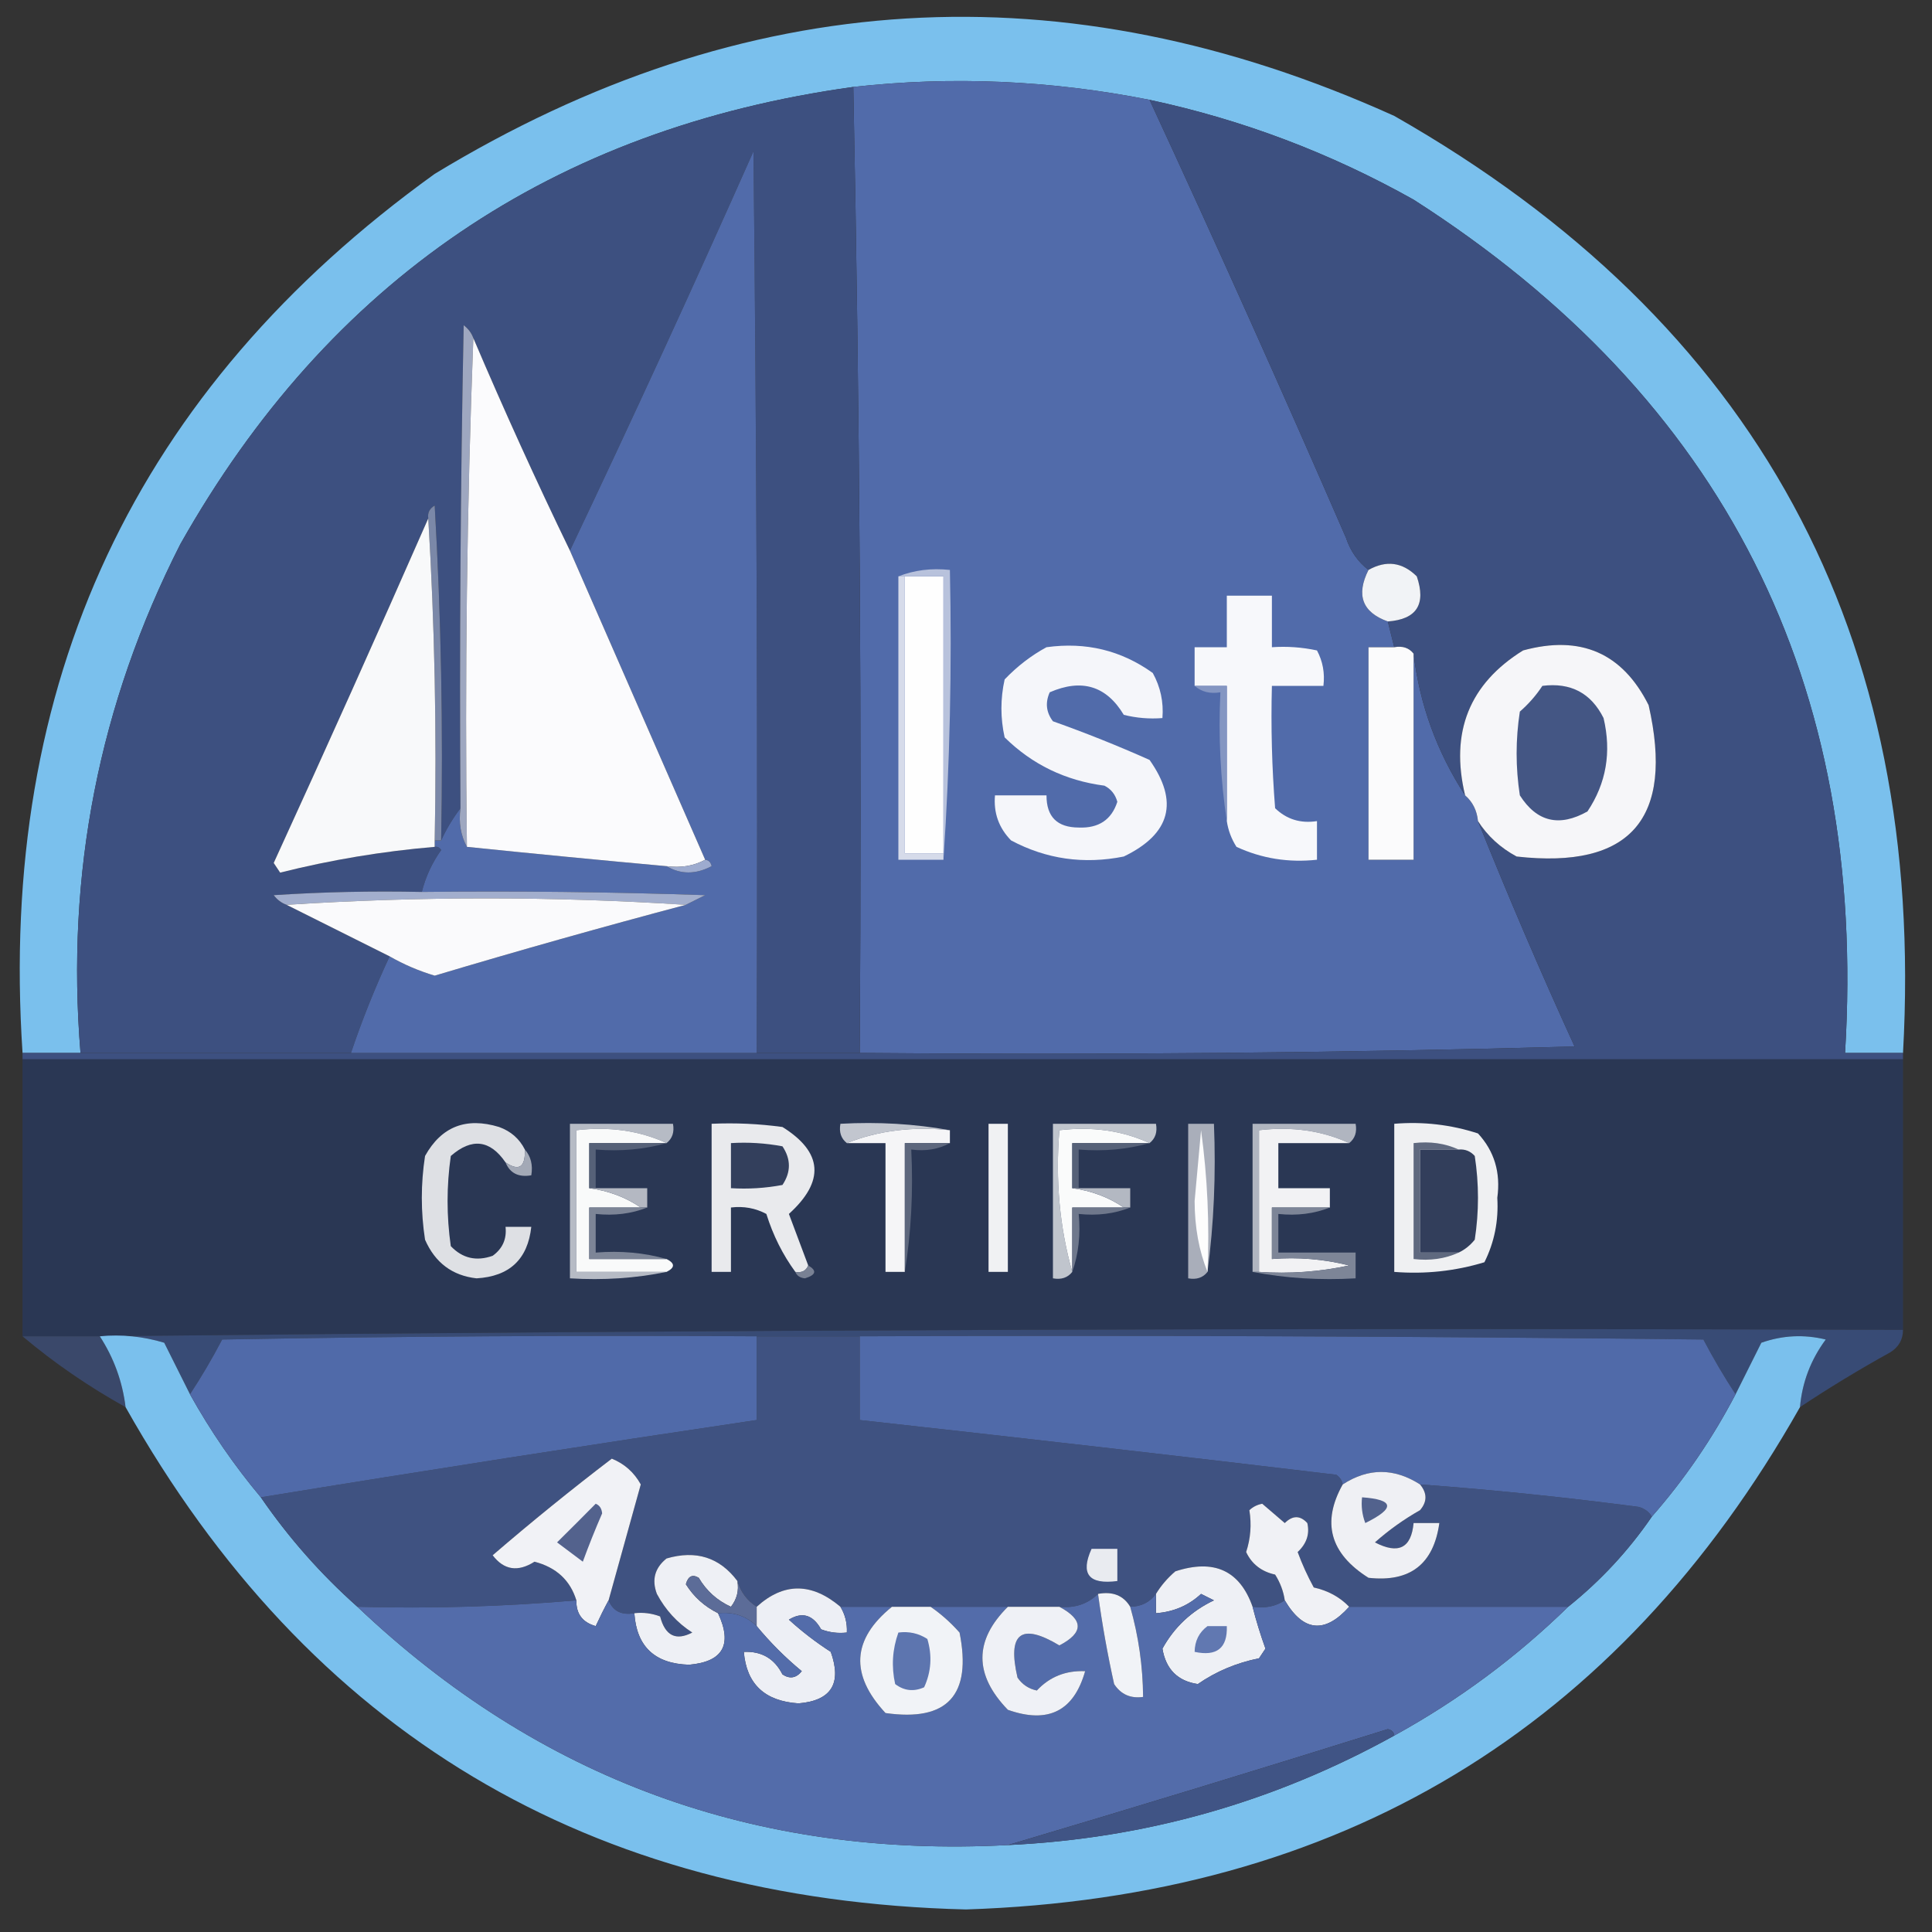<?xml version="1.0" encoding="UTF-8"?>
<!DOCTYPE svg PUBLIC "-//W3C//DTD SVG 1.1//EN" "http://www.w3.org/Graphics/SVG/1.1/DTD/svg11.dtd">
<svg xmlns="http://www.w3.org/2000/svg" version="1.1" width="300px" height="300px" style="shape-rendering:geometricPrecision; text-rendering:geometricPrecision; image-rendering:optimizeQuality; fill-rule:evenodd; clip-rule:evenodd" xmlns:xlink="http://www.w3.org/1999/xlink">
<rect width="100%" height="100%" fill="#333333" stroke="none"/>
<g><path style="opacity:1" fill="#7ac0ed" d="M 295.5,163.5 C 292.5,163.5 289.5,163.5 286.5,163.5C 290,105.999 267.667,61.832 219.5,31C 206.576,23.749 192.91,18.583 178.5,15.5C 163.15,12.459 147.816,11.793 132.5,13.5C 85.903,19.943 51.069,43.609 28,84.5C 15.375,109.341 10.208,135.674 12.5,163.5C 9.5,163.5 6.5,163.5 3.5,163.5C -0.314,105.971 21.02,60.471 67.5,27C 115.528,-2.175 165.195,-5.175 216.5,18C 272.773,50.035 299.107,98.535 295.5,163.5 Z"/></g>
<g><path style="opacity:1" fill="#516baa" d="M 132.5,13.5 C 147.816,11.793 163.15,12.459 178.5,15.5C 188.927,38.022 199.093,60.689 209,83.5C 209.697,85.584 210.864,87.251 212.5,88.5C 210.536,92.411 211.536,95.078 215.5,96.5C 215.833,97.833 216.167,99.167 216.5,100.5C 215.167,100.5 213.833,100.5 212.5,100.5C 212.5,111.5 212.5,122.5 212.5,133.5C 214.833,133.5 217.167,133.5 219.5,133.5C 219.5,122.833 219.5,112.167 219.5,101.5C 220.446,109.405 223.113,116.739 227.5,123.5C 228.674,124.514 229.34,125.847 229.5,127.5C 234.212,139.261 239.212,150.928 244.5,162.5C 207.506,163.5 170.506,163.833 133.5,163.5C 133.832,113.331 133.499,63.331 132.5,13.5 Z"/></g>
<g><path style="opacity:1" fill="#3d5080" d="M 132.5,13.5 C 133.499,63.331 133.832,113.331 133.5,163.5C 128.167,163.5 122.833,163.5 117.5,163.5C 117.667,116.832 117.5,70.165 117,23.5C 107.725,44.377 98.225,65.043 88.5,85.5C 83.261,74.683 78.261,63.683 73.5,52.5C 73.217,51.711 72.717,51.044 72,50.5C 71.5,75.498 71.333,100.498 71.5,125.5C 70.313,127.072 69.313,128.739 68.5,130.5C 68.833,113.154 68.499,95.82 67.5,78.5C 66.703,78.957 66.369,79.624 66.5,80.5C 58.652,98.367 50.652,116.2 42.5,134C 42.833,134.5 43.167,135 43.5,135.5C 51.388,133.519 59.388,132.185 67.5,131.5C 67.938,131.435 68.272,131.601 68.5,132C 67.086,133.993 66.086,136.16 65.5,138.5C 57.826,138.334 50.159,138.5 42.5,139C 43.044,139.717 43.711,140.217 44.5,140.5C 49.833,143.167 55.167,145.833 60.5,148.5C 58.223,153.387 56.223,158.387 54.5,163.5C 40.5,163.5 26.5,163.5 12.5,163.5C 10.208,135.674 15.375,109.341 28,84.5C 51.069,43.609 85.903,19.943 132.5,13.5 Z"/></g>
<g><path style="opacity:1" fill="#3d5080" d="M 178.5,15.5 C 192.91,18.583 206.576,23.749 219.5,31C 267.667,61.832 290,105.999 286.5,163.5C 289.5,163.5 292.5,163.5 295.5,163.5C 295.5,163.833 295.5,164.167 295.5,164.5C 198.167,164.5 100.833,164.5 3.5,164.5C 3.5,164.167 3.5,163.833 3.5,163.5C 6.5,163.5 9.5,163.5 12.5,163.5C 26.5,163.5 40.5,163.5 54.5,163.5C 75.5,163.5 96.5,163.5 117.5,163.5C 122.833,163.5 128.167,163.5 133.5,163.5C 170.506,163.833 207.506,163.5 244.5,162.5C 239.212,150.928 234.212,139.261 229.5,127.5C 230.977,129.807 232.977,131.64 235.5,133C 253.169,134.985 260.002,127.152 256,109.5C 251.936,101.39 245.436,98.557 236.5,101C 228.152,106.186 225.152,113.686 227.5,123.5C 223.113,116.739 220.446,109.405 219.5,101.5C 218.791,100.596 217.791,100.263 216.5,100.5C 216.167,99.167 215.833,97.833 215.5,96.5C 219.976,96.178 221.476,93.844 220,89.5C 217.758,87.285 215.258,86.952 212.5,88.5C 210.864,87.251 209.697,85.584 209,83.5C 199.093,60.689 188.927,38.022 178.5,15.5 Z"/></g>
<g><path style="opacity:1" fill="#516baa" d="M 117.5,163.5 C 96.5,163.5 75.5,163.5 54.5,163.5C 56.223,158.387 58.223,153.387 60.5,148.5C 62.696,149.763 65.03,150.763 67.5,151.5C 80.451,147.627 93.451,143.96 106.5,140.5C 107.473,140.013 108.473,139.513 109.5,139C 94.837,138.5 80.171,138.333 65.5,138.5C 66.086,136.16 67.086,133.993 68.5,132C 68.272,131.601 67.938,131.435 67.5,131.5C 67.5,131.167 67.5,130.833 67.5,130.5C 67.833,130.5 68.167,130.5 68.5,130.5C 69.313,128.739 70.313,127.072 71.5,125.5C 71.205,127.735 71.539,129.735 72.5,131.5C 82.825,132.56 93.158,133.56 103.5,134.5C 105.693,135.797 108.027,135.797 110.5,134.5C 110.376,133.893 110.043,133.56 109.5,133.5C 102.503,117.504 95.502,101.504 88.5,85.5C 98.225,65.043 107.725,44.377 117,23.5C 117.5,70.165 117.667,116.832 117.5,163.5 Z"/></g>
<g><path style="opacity:1" fill="#9ea7c0" d="M 73.5,52.5 C 72.502,78.661 72.169,104.995 72.5,131.5C 71.539,129.735 71.205,127.735 71.5,125.5C 71.333,100.498 71.5,75.498 72,50.5C 72.717,51.044 73.217,51.711 73.5,52.5 Z"/></g>
<g><path style="opacity:1" fill="#fbfbfd" d="M 73.5,52.5 C 78.261,63.683 83.261,74.683 88.5,85.5C 95.502,101.504 102.503,117.504 109.5,133.5C 107.735,134.461 105.735,134.795 103.5,134.5C 93.158,133.56 82.825,132.56 72.5,131.5C 72.169,104.995 72.502,78.661 73.5,52.5 Z"/></g>
<g><path style="opacity:1" fill="#7b88a8" d="M 68.5,130.5 C 68.167,130.5 67.833,130.5 67.5,130.5C 67.83,113.658 67.496,96.992 66.5,80.5C 66.369,79.624 66.703,78.957 67.5,78.5C 68.499,95.82 68.833,113.154 68.5,130.5 Z"/></g>
<g><path style="opacity:1" fill="#f8f9fa" d="M 66.5,80.5 C 67.496,96.992 67.83,113.658 67.5,130.5C 67.5,130.833 67.5,131.167 67.5,131.5C 59.388,132.185 51.388,133.519 43.5,135.5C 43.167,135 42.833,134.5 42.5,134C 50.652,116.2 58.652,98.367 66.5,80.5 Z"/></g>
<g><path style="opacity:1" fill="#f1f3f6" d="M 215.5,96.5 C 211.536,95.078 210.536,92.411 212.5,88.5C 215.258,86.952 217.758,87.285 220,89.5C 221.476,93.844 219.976,96.178 215.5,96.5 Z"/></g>
<g><path style="opacity:1" fill="#fefefe" d="M 140.5,89.5 C 142.5,89.5 144.5,89.5 146.5,89.5C 146.5,103.833 146.5,118.167 146.5,132.5C 144.5,132.5 142.5,132.5 140.5,132.5C 140.5,118.167 140.5,103.833 140.5,89.5 Z"/></g>
<g><path style="opacity:1" fill="#b8c2dc" d="M 139.5,89.5 C 141.948,88.527 144.615,88.194 147.5,88.5C 147.829,103.676 147.496,118.676 146.5,133.5C 146.5,133.167 146.5,132.833 146.5,132.5C 146.5,118.167 146.5,103.833 146.5,89.5C 144.5,89.5 142.5,89.5 140.5,89.5C 140.167,89.5 139.833,89.5 139.5,89.5 Z"/></g>
<g><path style="opacity:1" fill="#d6dbea" d="M 139.5,89.5 C 139.833,89.5 140.167,89.5 140.5,89.5C 140.5,103.833 140.5,118.167 140.5,132.5C 142.5,132.5 144.5,132.5 146.5,132.5C 146.5,132.833 146.5,133.167 146.5,133.5C 144.167,133.5 141.833,133.5 139.5,133.5C 139.5,118.833 139.5,104.167 139.5,89.5 Z"/></g>
<g><path style="opacity:1" fill="#f7f8fb" d="M 190.5,127.5 C 190.5,120.5 190.5,113.5 190.5,106.5C 188.833,106.5 187.167,106.5 185.5,106.5C 185.5,104.5 185.5,102.5 185.5,100.5C 187.167,100.5 188.833,100.5 190.5,100.5C 190.5,97.833 190.5,95.167 190.5,92.5C 192.833,92.5 195.167,92.5 197.5,92.5C 197.5,95.167 197.5,97.833 197.5,100.5C 199.857,100.337 202.19,100.503 204.5,101C 205.406,102.699 205.739,104.533 205.5,106.5C 202.833,106.5 200.167,106.5 197.5,106.5C 197.334,112.842 197.5,119.175 198,125.5C 199.789,127.229 201.956,127.896 204.5,127.5C 204.5,129.5 204.5,131.5 204.5,133.5C 200.089,133.979 195.922,133.312 192,131.5C 191.209,130.255 190.709,128.922 190.5,127.5 Z"/></g>
<g><path style="opacity:1" fill="#f5f6fa" d="M 162.5,100.5 C 168.605,99.651 174.105,100.984 179,104.5C 180.202,106.677 180.702,109.011 180.5,111.5C 178.473,111.662 176.473,111.495 174.5,111C 171.802,106.502 167.969,105.335 163,107.5C 162.28,109.112 162.446,110.612 163.5,112C 168.58,113.804 173.58,115.804 178.5,118C 183.096,124.496 181.763,129.496 174.5,133C 168.294,134.245 162.461,133.412 157,130.5C 155.097,128.559 154.264,126.226 154.5,123.5C 157.167,123.5 159.833,123.5 162.5,123.5C 162.489,126.822 164.155,128.489 167.5,128.5C 170.602,128.628 172.602,127.294 173.5,124.5C 173.182,123.353 172.516,122.519 171.5,122C 165.444,121.211 160.277,118.711 156,114.5C 155.333,111.5 155.333,108.5 156,105.5C 157.965,103.45 160.132,101.783 162.5,100.5 Z"/></g>
<g><path style="opacity:1" fill="#fbfbfc" d="M 216.5,100.5 C 217.791,100.263 218.791,100.596 219.5,101.5C 219.5,112.167 219.5,122.833 219.5,133.5C 217.167,133.5 214.833,133.5 212.5,133.5C 212.5,122.5 212.5,111.5 212.5,100.5C 213.833,100.5 215.167,100.5 216.5,100.5 Z"/></g>
<g><path style="opacity:1" fill="#f6f6f9" d="M 229.5,127.5 C 229.34,125.847 228.674,124.514 227.5,123.5C 225.152,113.686 228.152,106.186 236.5,101C 245.436,98.557 251.936,101.39 256,109.5C 260.002,127.152 253.169,134.985 235.5,133C 232.977,131.64 230.977,129.807 229.5,127.5 Z"/></g>
<g><path style="opacity:1" fill="#8496c2" d="M 185.5,106.5 C 187.167,106.5 188.833,106.5 190.5,106.5C 190.5,113.5 190.5,120.5 190.5,127.5C 189.509,121.021 189.176,114.354 189.5,107.5C 187.901,107.768 186.568,107.434 185.5,106.5 Z"/></g>
<g><path style="opacity:1" fill="#445684" d="M 239.5,106.5 C 243.888,105.943 247.055,107.61 249,111.5C 250.253,116.799 249.42,121.632 246.5,126C 242.131,128.462 238.631,127.629 236,123.5C 235.333,119.167 235.333,114.833 236,110.5C 237.376,109.295 238.542,107.962 239.5,106.5 Z"/></g>
<g><path style="opacity:1" fill="#9dabcf" d="M 109.5,133.5 C 110.043,133.56 110.376,133.893 110.5,134.5C 108.027,135.797 105.693,135.797 103.5,134.5C 105.735,134.795 107.735,134.461 109.5,133.5 Z"/></g>
<g><path style="opacity:1" fill="#a2aecd" d="M 65.5,138.5 C 80.171,138.333 94.837,138.5 109.5,139C 108.473,139.513 107.473,140.013 106.5,140.5C 85.833,139.167 65.167,139.167 44.5,140.5C 43.711,140.217 43.044,139.717 42.5,139C 50.159,138.5 57.826,138.334 65.5,138.5 Z"/></g>
<g><path style="opacity:1" fill="#fafafc" d="M 44.5,140.5 C 65.167,139.167 85.833,139.167 106.5,140.5C 93.451,143.96 80.451,147.627 67.5,151.5C 65.03,150.763 62.696,149.763 60.5,148.5C 55.167,145.833 49.833,143.167 44.5,140.5 Z"/></g>
<g><path style="opacity:0.995" fill="#2b3855" d="M 3.5,164.5 C 100.833,164.5 198.167,164.5 295.5,164.5C 295.5,178.5 295.5,192.5 295.5,206.5C 201.999,206.167 108.665,206.501 15.5,207.5C 11.5,207.5 7.5,207.5 3.5,207.5C 3.5,193.167 3.5,178.833 3.5,164.5 Z"/></g>
<g><path style="opacity:1" fill="#c2c6cf" d="M 147.5,175.5 C 141.729,174.887 136.396,175.554 131.5,177.5C 130.596,176.791 130.263,175.791 130.5,174.5C 136.358,174.178 142.025,174.511 147.5,175.5 Z"/></g>
<g><path style="opacity:1" fill="#dee0e4" d="M 81.5,178.5 C 81.598,181.248 80.598,181.914 78.5,180.5C 76.092,176.987 73.258,176.654 70,179.5C 69.333,184.167 69.333,188.833 70,193.5C 71.808,195.396 73.975,195.896 76.5,195C 78.037,193.89 78.704,192.39 78.5,190.5C 79.833,190.5 81.167,190.5 82.5,190.5C 81.952,195.534 79.118,198.201 74,198.5C 70.233,198.078 67.567,196.078 66,192.5C 65.333,188.167 65.333,183.833 66,179.5C 68.541,174.931 72.375,173.431 77.5,175C 79.324,175.66 80.657,176.827 81.5,178.5 Z"/></g>
<g><path style="opacity:1" fill="#b6bbc5" d="M 103.5,177.5 C 99.285,175.564 94.619,174.897 89.5,175.5C 89.5,182.833 89.5,190.167 89.5,197.5C 94.167,197.5 98.833,197.5 103.5,197.5C 98.695,198.487 93.695,198.821 88.5,198.5C 88.5,190.5 88.5,182.5 88.5,174.5C 93.833,174.5 99.167,174.5 104.5,174.5C 104.737,175.791 104.404,176.791 103.5,177.5 Z"/></g>
<g><path style="opacity:1" fill="#f9fafa" d="M 103.5,177.5 C 99.5,177.5 95.5,177.5 91.5,177.5C 91.5,179.833 91.5,182.167 91.5,184.5C 94.477,184.902 97.143,185.902 99.5,187.5C 96.833,187.5 94.167,187.5 91.5,187.5C 91.5,190.167 91.5,192.833 91.5,195.5C 95.5,195.5 99.5,195.5 103.5,195.5C 104.833,196.167 104.833,196.833 103.5,197.5C 98.833,197.5 94.167,197.5 89.5,197.5C 89.5,190.167 89.5,182.833 89.5,175.5C 94.619,174.897 99.285,175.564 103.5,177.5 Z"/></g>
<g><path style="opacity:1" fill="#e9eaed" d="M 125.5,196.5 C 125.158,197.338 124.492,197.672 123.5,197.5C 121.54,194.823 120.04,191.823 119,188.5C 117.301,187.594 115.467,187.261 113.5,187.5C 113.5,190.833 113.5,194.167 113.5,197.5C 112.5,197.5 111.5,197.5 110.5,197.5C 110.5,189.833 110.5,182.167 110.5,174.5C 114.182,174.335 117.848,174.501 121.5,175C 127.771,178.919 128.104,183.419 122.5,188.5C 123.51,191.183 124.51,193.849 125.5,196.5 Z"/></g>
<g><path style="opacity:1" fill="#f5f5f7" d="M 147.5,175.5 C 147.5,176.167 147.5,176.833 147.5,177.5C 145.167,177.5 142.833,177.5 140.5,177.5C 140.5,184.167 140.5,190.833 140.5,197.5C 139.5,197.5 138.5,197.5 137.5,197.5C 137.5,190.833 137.5,184.167 137.5,177.5C 135.5,177.5 133.5,177.5 131.5,177.5C 136.396,175.554 141.729,174.887 147.5,175.5 Z"/></g>
<g><path style="opacity:1" fill="#f0f1f3" d="M 153.5,174.5 C 154.5,174.5 155.5,174.5 156.5,174.5C 156.5,182.167 156.5,189.833 156.5,197.5C 155.5,197.5 154.5,197.5 153.5,197.5C 153.5,189.833 153.5,182.167 153.5,174.5 Z"/></g>
<g><path style="opacity:1" fill="#c0c5cd" d="M 178.5,177.5 C 174.285,175.564 169.619,174.897 164.5,175.5C 163.87,183.243 164.537,190.576 166.5,197.5C 165.791,198.404 164.791,198.737 163.5,198.5C 163.5,190.5 163.5,182.5 163.5,174.5C 168.833,174.5 174.167,174.5 179.5,174.5C 179.737,175.791 179.404,176.791 178.5,177.5 Z"/></g>
<g><path style="opacity:1" fill="#fafbfb" d="M 178.5,177.5 C 174.5,177.5 170.5,177.5 166.5,177.5C 166.5,179.833 166.5,182.167 166.5,184.5C 169.477,184.902 172.143,185.902 174.5,187.5C 171.833,187.5 169.167,187.5 166.5,187.5C 166.5,190.833 166.5,194.167 166.5,197.5C 164.537,190.576 163.87,183.243 164.5,175.5C 169.619,174.897 174.285,175.564 178.5,177.5 Z"/></g>
<g><path style="opacity:1" fill="#a9aeba" d="M 187.5,197.5 C 186.791,198.404 185.791,198.737 184.5,198.5C 184.5,190.5 184.5,182.5 184.5,174.5C 185.833,174.5 187.167,174.5 188.5,174.5C 188.825,182.352 188.492,190.018 187.5,197.5 Z"/></g>
<g><path style="opacity:1" fill="#fdfdfd" d="M 187.5,197.5 C 186.178,194.232 185.511,190.565 185.5,186.5C 185.833,182.833 186.167,179.167 186.5,175.5C 187.497,182.803 187.831,190.137 187.5,197.5 Z"/></g>
<g><path style="opacity:1" fill="#b0b5c0" d="M 209.5,177.5 C 205.285,175.564 200.619,174.897 195.5,175.5C 195.5,182.833 195.5,190.167 195.5,197.5C 195.167,197.5 194.833,197.5 194.5,197.5C 194.5,189.833 194.5,182.167 194.5,174.5C 199.833,174.5 205.167,174.5 210.5,174.5C 210.737,175.791 210.404,176.791 209.5,177.5 Z"/></g>
<g><path style="opacity:1" fill="#f2f2f4" d="M 209.5,177.5 C 205.833,177.5 202.167,177.5 198.5,177.5C 198.5,179.833 198.5,182.167 198.5,184.5C 201.167,184.5 203.833,184.5 206.5,184.5C 206.5,185.5 206.5,186.5 206.5,187.5C 203.5,187.5 200.5,187.5 197.5,187.5C 197.5,190.167 197.5,192.833 197.5,195.5C 201.555,195.176 205.555,195.509 209.5,196.5C 204.88,197.493 200.214,197.827 195.5,197.5C 195.5,190.167 195.5,182.833 195.5,175.5C 200.619,174.897 205.285,175.564 209.5,177.5 Z"/></g>
<g><path style="opacity:1" fill="#eff0f2" d="M 216.5,174.5 C 220.967,174.133 225.3,174.633 229.5,176C 232.041,178.749 233.041,182.082 232.5,186C 232.714,189.569 232.047,192.902 230.5,196C 225.964,197.379 221.297,197.879 216.5,197.5C 216.5,189.833 216.5,182.167 216.5,174.5 Z"/></g>
<g><path style="opacity:1" fill="#566178" d="M 103.5,177.5 C 100.038,178.482 96.371,178.815 92.5,178.5C 92.5,180.5 92.5,182.5 92.5,184.5C 92.167,184.5 91.833,184.5 91.5,184.5C 91.5,182.167 91.5,179.833 91.5,177.5C 95.5,177.5 99.5,177.5 103.5,177.5 Z"/></g>
<g><path style="opacity:1" fill="#566178" d="M 178.5,177.5 C 175.038,178.482 171.371,178.815 167.5,178.5C 167.5,180.5 167.5,182.5 167.5,184.5C 167.167,184.5 166.833,184.5 166.5,184.5C 166.5,182.167 166.5,179.833 166.5,177.5C 170.5,177.5 174.5,177.5 178.5,177.5 Z"/></g>
<g><path style="opacity:1" fill="#333f5c" d="M 113.5,177.5 C 116.187,177.336 118.854,177.503 121.5,178C 122.833,180 122.833,182 121.5,184C 118.854,184.497 116.187,184.664 113.5,184.5C 113.5,182.167 113.5,179.833 113.5,177.5 Z"/></g>
<g><path style="opacity:1" fill="#5d677d" d="M 147.5,177.5 C 145.735,178.461 143.735,178.795 141.5,178.5C 141.823,185.022 141.49,191.355 140.5,197.5C 140.5,190.833 140.5,184.167 140.5,177.5C 142.833,177.5 145.167,177.5 147.5,177.5 Z"/></g>
<g><path style="opacity:1" fill="#5f697f" d="M 226.5,178.5 C 224.5,178.5 222.5,178.5 220.5,178.5C 220.5,183.833 220.5,189.167 220.5,194.5C 222.5,194.5 224.5,194.5 226.5,194.5C 224.393,195.468 222.059,195.802 219.5,195.5C 219.5,189.5 219.5,183.5 219.5,177.5C 222.059,177.198 224.393,177.532 226.5,178.5 Z"/></g>
<g><path style="opacity:1" fill="#323e5b" d="M 226.5,178.5 C 227.496,178.414 228.329,178.748 229,179.5C 229.667,183.833 229.667,188.167 229,192.5C 228.292,193.381 227.458,194.047 226.5,194.5C 224.5,194.5 222.5,194.5 220.5,194.5C 220.5,189.167 220.5,183.833 220.5,178.5C 222.5,178.5 224.5,178.5 226.5,178.5 Z"/></g>
<g><path style="opacity:1" fill="#a3a9b6" d="M 81.5,178.5 C 82.434,179.568 82.768,180.901 82.5,182.5C 80.517,182.843 79.183,182.176 78.5,180.5C 80.598,181.914 81.598,181.248 81.5,178.5 Z"/></g>
<g><path style="opacity:1" fill="#b4b8c2" d="M 91.5,184.5 C 91.833,184.5 92.167,184.5 92.5,184.5C 95.167,184.5 97.833,184.5 100.5,184.5C 100.5,185.5 100.5,186.5 100.5,187.5C 100.167,187.5 99.833,187.5 99.5,187.5C 97.143,185.902 94.477,184.902 91.5,184.5 Z"/></g>
<g><path style="opacity:1" fill="#b3b8c2" d="M 166.5,184.5 C 166.833,184.5 167.167,184.5 167.5,184.5C 170.167,184.5 172.833,184.5 175.5,184.5C 175.5,185.5 175.5,186.5 175.5,187.5C 175.167,187.5 174.833,187.5 174.5,187.5C 172.143,185.902 169.477,184.902 166.5,184.5 Z"/></g>
<g><path style="opacity:1" fill="#6f788c" d="M 174.5,187.5 C 174.833,187.5 175.167,187.5 175.5,187.5C 173.052,188.473 170.385,188.806 167.5,188.5C 167.81,191.713 167.477,194.713 166.5,197.5C 166.5,194.167 166.5,190.833 166.5,187.5C 169.167,187.5 171.833,187.5 174.5,187.5 Z"/></g>
<g><path style="opacity:1" fill="#7d8597" d="M 99.5,187.5 C 99.833,187.5 100.167,187.5 100.5,187.5C 98.052,188.473 95.385,188.806 92.5,188.5C 92.5,190.5 92.5,192.5 92.5,194.5C 96.371,194.185 100.038,194.518 103.5,195.5C 99.5,195.5 95.5,195.5 91.5,195.5C 91.5,192.833 91.5,190.167 91.5,187.5C 94.167,187.5 96.833,187.5 99.5,187.5 Z"/></g>
<g><path style="opacity:1" fill="#798194" d="M 125.5,196.5 C 126.885,197.302 126.718,197.969 125,198.5C 124.235,198.43 123.735,198.097 123.5,197.5C 124.492,197.672 125.158,197.338 125.5,196.5 Z"/></g>
<g><path style="opacity:1" fill="#7d8597" d="M 206.5,187.5 C 204.052,188.473 201.385,188.806 198.5,188.5C 198.5,190.5 198.5,192.5 198.5,194.5C 202.5,194.5 206.5,194.5 210.5,194.5C 210.5,195.833 210.5,197.167 210.5,198.5C 204.974,198.821 199.64,198.488 194.5,197.5C 194.833,197.5 195.167,197.5 195.5,197.5C 200.214,197.827 204.88,197.493 209.5,196.5C 205.555,195.509 201.555,195.176 197.5,195.5C 197.5,192.833 197.5,190.167 197.5,187.5C 200.5,187.5 203.5,187.5 206.5,187.5 Z"/></g>
<g><path style="opacity:1" fill="#384b75" d="M 15.5,207.5 C 108.665,206.501 201.999,206.167 295.5,206.5C 295.489,208.017 294.823,209.184 293.5,210C 288.684,212.662 284.018,215.495 279.5,218.5C 279.841,214.646 281.174,211.146 283.5,208C 280.118,207.176 276.784,207.343 273.5,208.5C 272.153,211.193 270.82,213.86 269.5,216.5C 267.734,213.812 266.067,210.979 264.5,208C 220.835,207.5 177.168,207.333 133.5,207.5C 128.167,207.5 122.833,207.5 117.5,207.5C 89.831,207.333 62.165,207.5 34.5,208C 32.919,211.011 31.253,213.844 29.5,216.5C 28.18,213.86 26.847,211.193 25.5,208.5C 22.232,207.513 18.898,207.18 15.5,207.5 Z"/></g>
<g><path style="opacity:0.698" fill="#3e5282" d="M 3.5,207.5 C 7.5,207.5 11.5,207.5 15.5,207.5C 17.683,210.864 19.016,214.53 19.5,218.5C 13.748,215.303 8.414,211.636 3.5,207.5 Z"/></g>
<g><path style="opacity:1" fill="#7ac0ed" d="M 15.5,207.5 C 18.898,207.18 22.232,207.513 25.5,208.5C 26.847,211.193 28.18,213.86 29.5,216.5C 32.686,222.218 36.352,227.552 40.5,232.5C 44.804,238.771 49.804,244.437 55.5,249.5C 83.681,276.233 117.348,288.566 156.5,286.5C 177.814,285.505 197.814,279.838 216.5,269.5C 226.429,264.041 235.429,257.374 243.5,249.5C 248.54,245.461 252.873,240.794 256.5,235.5C 261.562,229.725 265.895,223.391 269.5,216.5C 270.82,213.86 272.153,211.193 273.5,208.5C 276.784,207.343 280.118,207.176 283.5,208C 281.174,211.146 279.841,214.646 279.5,218.5C 251.155,268.602 207.988,294.602 150,296.5C 91.471,295.047 47.971,269.047 19.5,218.5C 19.016,214.53 17.683,210.864 15.5,207.5 Z"/></g>
<g><path style="opacity:1" fill="#3f5281" d="M 117.5,207.5 C 122.833,207.5 128.167,207.5 133.5,207.5C 133.5,211.833 133.5,216.167 133.5,220.5C 158.171,223.223 182.838,226.056 207.5,229C 208.056,229.383 208.389,229.883 208.5,230.5C 205.192,236.401 206.525,241.235 212.5,245C 218.944,245.72 222.61,242.887 223.5,236.5C 222.167,236.5 220.833,236.5 219.5,236.5C 219.143,240.395 217.143,241.395 213.5,239.5C 215.657,237.588 217.991,235.921 220.5,234.5C 221.626,233.192 221.626,231.858 220.5,230.5C 231.861,231.337 243.194,232.503 254.5,234C 255.416,234.278 256.082,234.778 256.5,235.5C 252.873,240.794 248.54,245.461 243.5,249.5C 232.167,249.5 220.833,249.5 209.5,249.5C 208.042,247.989 206.209,246.989 204,246.5C 203.03,244.726 202.196,242.893 201.5,241C 202.893,239.699 203.393,238.199 203,236.5C 201.887,235.289 200.72,235.289 199.5,236.5C 198.335,235.509 197.168,234.509 196,233.5C 195.228,233.645 194.561,233.978 194,234.5C 194.363,236.716 194.196,238.882 193.5,241C 194.377,242.867 195.877,244.034 198,244.5C 198.791,245.745 199.291,247.078 199.5,248.5C 198.081,249.451 196.415,249.784 194.5,249.5C 192.517,243.866 188.517,242.033 182.5,244C 181.29,245.039 180.29,246.206 179.5,247.5C 178.533,248.806 177.199,249.473 175.5,249.5C 174.448,247.744 172.781,247.077 170.5,247.5C 168.886,249.075 166.886,249.741 164.5,249.5C 161.833,249.5 159.167,249.5 156.5,249.5C 152.5,249.5 148.5,249.5 144.5,249.5C 142.5,249.5 140.5,249.5 138.5,249.5C 135.833,249.5 133.167,249.5 130.5,249.5C 126.013,245.713 121.679,245.713 117.5,249.5C 116.022,248.552 115.022,247.219 114.5,245.5C 111.751,241.829 108.084,240.663 103.5,242C 101.675,243.466 101.175,245.299 102,247.5C 103.337,250.002 105.171,252.002 107.5,253.5C 104.951,254.831 103.284,253.998 102.5,251C 101.207,250.51 99.873,250.343 98.5,250.5C 96.517,250.843 95.183,250.176 94.5,248.5C 96.154,242.517 97.82,236.517 99.5,230.5C 98.46,228.625 96.96,227.292 95,226.5C 88.675,231.327 82.508,236.327 76.5,241.5C 78.252,243.806 80.418,244.14 83,242.5C 86.372,243.378 88.539,245.378 89.5,248.5C 78.248,249.477 66.914,249.811 55.5,249.5C 49.804,244.437 44.804,238.771 40.5,232.5C 66.157,228.311 91.823,224.311 117.5,220.5C 117.5,216.167 117.5,211.833 117.5,207.5 Z"/></g>
<g><path style="opacity:1" fill="#506aa9" d="M 117.5,207.5 C 117.5,211.833 117.5,216.167 117.5,220.5C 91.823,224.311 66.157,228.311 40.5,232.5C 36.352,227.552 32.686,222.218 29.5,216.5C 31.253,213.844 32.919,211.011 34.5,208C 62.165,207.5 89.831,207.333 117.5,207.5 Z"/></g>
<g><path style="opacity:1" fill="#506aa9" d="M 133.5,207.5 C 177.168,207.333 220.835,207.5 264.5,208C 266.067,210.979 267.734,213.812 269.5,216.5C 265.895,223.391 261.562,229.725 256.5,235.5C 256.082,234.778 255.416,234.278 254.5,234C 243.194,232.503 231.861,231.337 220.5,230.5C 216.464,227.919 212.464,227.919 208.5,230.5C 208.389,229.883 208.056,229.383 207.5,229C 182.838,226.056 158.171,223.223 133.5,220.5C 133.5,216.167 133.5,211.833 133.5,207.5 Z"/></g>
<g><path style="opacity:1" fill="#f1f2f6" d="M 94.5,248.5 C 93.839,249.718 93.172,251.051 92.5,252.5C 90.45,251.923 89.45,250.59 89.5,248.5C 88.539,245.378 86.372,243.378 83,242.5C 80.418,244.14 78.252,243.806 76.5,241.5C 82.508,236.327 88.675,231.327 95,226.5C 96.96,227.292 98.46,228.625 99.5,230.5C 97.82,236.517 96.154,242.517 94.5,248.5 Z"/></g>
<g><path style="opacity:1" fill="#eff0f4" d="M 220.5,230.5 C 221.626,231.858 221.626,233.192 220.5,234.5C 217.991,235.921 215.657,237.588 213.5,239.5C 217.143,241.395 219.143,240.395 219.5,236.5C 220.833,236.5 222.167,236.5 223.5,236.5C 222.61,242.887 218.944,245.72 212.5,245C 206.525,241.235 205.192,236.401 208.5,230.5C 212.464,227.919 216.464,227.919 220.5,230.5 Z"/></g>
<g><path style="opacity:1" fill="#52628d" d="M 211.5,232.5 C 216.515,232.863 216.682,234.197 212,236.5C 211.51,235.207 211.343,233.873 211.5,232.5 Z"/></g>
<g><path style="opacity:1" fill="#f0f1f5" d="M 209.5,249.5 C 205.71,253.719 202.377,253.386 199.5,248.5C 199.291,247.078 198.791,245.745 198,244.5C 195.877,244.034 194.377,242.867 193.5,241C 194.196,238.882 194.363,236.716 194,234.5C 194.561,233.978 195.228,233.645 196,233.5C 197.168,234.509 198.335,235.509 199.5,236.5C 200.72,235.289 201.887,235.289 203,236.5C 203.393,238.199 202.893,239.699 201.5,241C 202.196,242.893 203.03,244.726 204,246.5C 206.209,246.989 208.042,247.989 209.5,249.5 Z"/></g>
<g><path style="opacity:1" fill="#53628d" d="M 92.5,233.5 C 93.097,233.735 93.43,234.235 93.5,235C 92.424,237.474 91.424,239.974 90.5,242.5C 89.167,241.5 87.833,240.5 86.5,239.5C 88.533,237.493 90.533,235.493 92.5,233.5 Z"/></g>
<g><path style="opacity:1" fill="#eef0f5" d="M 114.5,245.5 C 114.762,246.978 114.429,248.311 113.5,249.5C 111.36,248.527 109.693,247.027 108.5,245C 107.517,244.409 106.85,244.743 106.5,246C 107.72,247.952 109.387,249.452 111.5,250.5C 113.77,255.376 112.27,258.042 107,258.5C 101.683,258.348 98.85,255.681 98.5,250.5C 99.873,250.343 101.207,250.51 102.5,251C 103.284,253.998 104.951,254.831 107.5,253.5C 105.171,252.002 103.337,250.002 102,247.5C 101.175,245.299 101.675,243.466 103.5,242C 108.084,240.663 111.751,241.829 114.5,245.5 Z"/></g>
<g><path style="opacity:1" fill="#e9ebf0" d="M 169.5,240.5 C 170.833,240.5 172.167,240.5 173.5,240.5C 173.5,242.167 173.5,243.833 173.5,245.5C 169.065,246.078 167.732,244.411 169.5,240.5 Z"/></g>
<g><path style="opacity:1" fill="#eef0f5" d="M 194.5,249.5 C 195.059,251.679 195.726,253.846 196.5,256C 196.167,256.5 195.833,257 195.5,257.5C 191.996,258.206 188.829,259.539 186,261.5C 182.872,261.039 181.038,259.205 180.5,256C 182.348,252.653 185.015,250.153 188.5,248.5C 187.833,248.167 187.167,247.833 186.5,247.5C 184.573,249.293 182.239,250.293 179.5,250.5C 179.5,249.5 179.5,248.5 179.5,247.5C 180.29,246.206 181.29,245.039 182.5,244C 188.517,242.033 192.517,243.866 194.5,249.5 Z"/></g>
<g><path style="opacity:1" fill="#5c6c98" d="M 114.5,245.5 C 115.022,247.219 116.022,248.552 117.5,249.5C 117.5,250.5 117.5,251.5 117.5,252.5C 115.886,250.925 113.886,250.259 111.5,250.5C 109.387,249.452 107.72,247.952 106.5,246C 106.85,244.743 107.517,244.409 108.5,245C 109.693,247.027 111.36,248.527 113.5,249.5C 114.429,248.311 114.762,246.978 114.5,245.5 Z"/></g>
<g><path style="opacity:1" fill="#edeff5" d="M 130.5,249.5 C 131.234,250.708 131.567,252.041 131.5,253.5C 130.127,253.657 128.793,253.49 127.5,253C 126.228,250.739 124.562,250.239 122.5,251.5C 124.5,253.327 126.667,254.994 129,256.5C 130.756,261.406 129.089,264.073 124,264.5C 118.752,264.164 115.918,261.498 115.5,256.5C 118.257,256.378 120.257,257.545 121.5,260C 122.635,260.749 123.635,260.583 124.5,259.5C 121.94,257.388 119.606,255.055 117.5,252.5C 117.5,251.5 117.5,250.5 117.5,249.5C 121.679,245.713 126.013,245.713 130.5,249.5 Z"/></g>
<g><path style="opacity:1" fill="#536caa" d="M 170.5,247.5 C 171.138,252.19 171.971,256.856 173,261.5C 174.049,263.107 175.549,263.773 177.5,263.5C 177.462,258.729 176.796,254.062 175.5,249.5C 177.199,249.473 178.533,248.806 179.5,247.5C 179.5,248.5 179.5,249.5 179.5,250.5C 182.239,250.293 184.573,249.293 186.5,247.5C 187.167,247.833 187.833,248.167 188.5,248.5C 185.015,250.153 182.348,252.653 180.5,256C 181.038,259.205 182.872,261.039 186,261.5C 188.829,259.539 191.996,258.206 195.5,257.5C 195.833,257 196.167,256.5 196.5,256C 195.726,253.846 195.059,251.679 194.5,249.5C 196.415,249.784 198.081,249.451 199.5,248.5C 202.377,253.386 205.71,253.719 209.5,249.5C 220.833,249.5 232.167,249.5 243.5,249.5C 235.429,257.374 226.429,264.041 216.5,269.5C 216.44,268.957 216.107,268.624 215.5,268.5C 195.778,274.675 176.112,280.675 156.5,286.5C 117.348,288.566 83.681,276.233 55.5,249.5C 66.914,249.811 78.248,249.477 89.5,248.5C 89.45,250.59 90.45,251.923 92.5,252.5C 93.172,251.051 93.839,249.718 94.5,248.5C 95.183,250.176 96.517,250.843 98.5,250.5C 98.85,255.681 101.683,258.348 107,258.5C 112.27,258.042 113.77,255.376 111.5,250.5C 113.886,250.259 115.886,250.925 117.5,252.5C 119.606,255.055 121.94,257.388 124.5,259.5C 123.635,260.583 122.635,260.749 121.5,260C 120.257,257.545 118.257,256.378 115.5,256.5C 115.918,261.498 118.752,264.164 124,264.5C 129.089,264.073 130.756,261.406 129,256.5C 126.667,254.994 124.5,253.327 122.5,251.5C 124.562,250.239 126.228,250.739 127.5,253C 128.793,253.49 130.127,253.657 131.5,253.5C 131.567,252.041 131.234,250.708 130.5,249.5C 133.167,249.5 135.833,249.5 138.5,249.5C 132.287,254.532 131.953,260.032 137.5,266C 147.112,267.383 150.946,263.216 149,253.5C 147.603,251.93 146.103,250.596 144.5,249.5C 148.5,249.5 152.5,249.5 156.5,249.5C 151.236,254.724 151.236,260.057 156.5,265.5C 162.747,267.711 166.747,265.711 168.5,259.5C 165.487,259.372 162.987,260.372 161,262.5C 159.739,262.241 158.739,261.574 158,260.5C 156.394,253.596 158.56,251.929 164.5,255.5C 168.292,253.532 168.292,251.532 164.5,249.5C 166.886,249.741 168.886,249.075 170.5,247.5 Z"/></g>
<g><path style="opacity:1" fill="#eff1f6" d="M 156.5,249.5 C 159.167,249.5 161.833,249.5 164.5,249.5C 168.292,251.532 168.292,253.532 164.5,255.5C 158.56,251.929 156.394,253.596 158,260.5C 158.739,261.574 159.739,262.241 161,262.5C 162.987,260.372 165.487,259.372 168.5,259.5C 166.747,265.711 162.747,267.711 156.5,265.5C 151.236,260.057 151.236,254.724 156.5,249.5 Z"/></g>
<g><path style="opacity:1" fill="#f1f3f7" d="M 170.5,247.5 C 172.781,247.077 174.448,247.744 175.5,249.5C 176.796,254.062 177.462,258.729 177.5,263.5C 175.549,263.773 174.049,263.107 173,261.5C 171.971,256.856 171.138,252.19 170.5,247.5 Z"/></g>
<g><path style="opacity:1" fill="#f1f3f7" d="M 138.5,249.5 C 140.5,249.5 142.5,249.5 144.5,249.5C 146.103,250.596 147.603,251.93 149,253.5C 150.946,263.216 147.112,267.383 137.5,266C 131.953,260.032 132.287,254.532 138.5,249.5 Z"/></g>
<g><path style="opacity:1" fill="#6178b1" d="M 187.5,252.5 C 188.5,252.5 189.5,252.5 190.5,252.5C 190.616,255.91 188.95,257.244 185.5,256.5C 185.527,254.801 186.194,253.467 187.5,252.5 Z"/></g>
<g><path style="opacity:1" fill="#5d75af" d="M 139.5,253.5 C 141.144,253.286 142.644,253.62 144,254.5C 144.769,257.099 144.602,259.599 143.5,262C 141.888,262.72 140.388,262.554 139,261.5C 138.398,258.779 138.565,256.113 139.5,253.5 Z"/></g>
<g><path style="opacity:1" fill="#405485" d="M 216.5,269.5 C 197.814,279.838 177.814,285.505 156.5,286.5C 176.112,280.675 195.778,274.675 215.5,268.5C 216.107,268.624 216.44,268.957 216.5,269.5 Z"/></g>
</svg>
